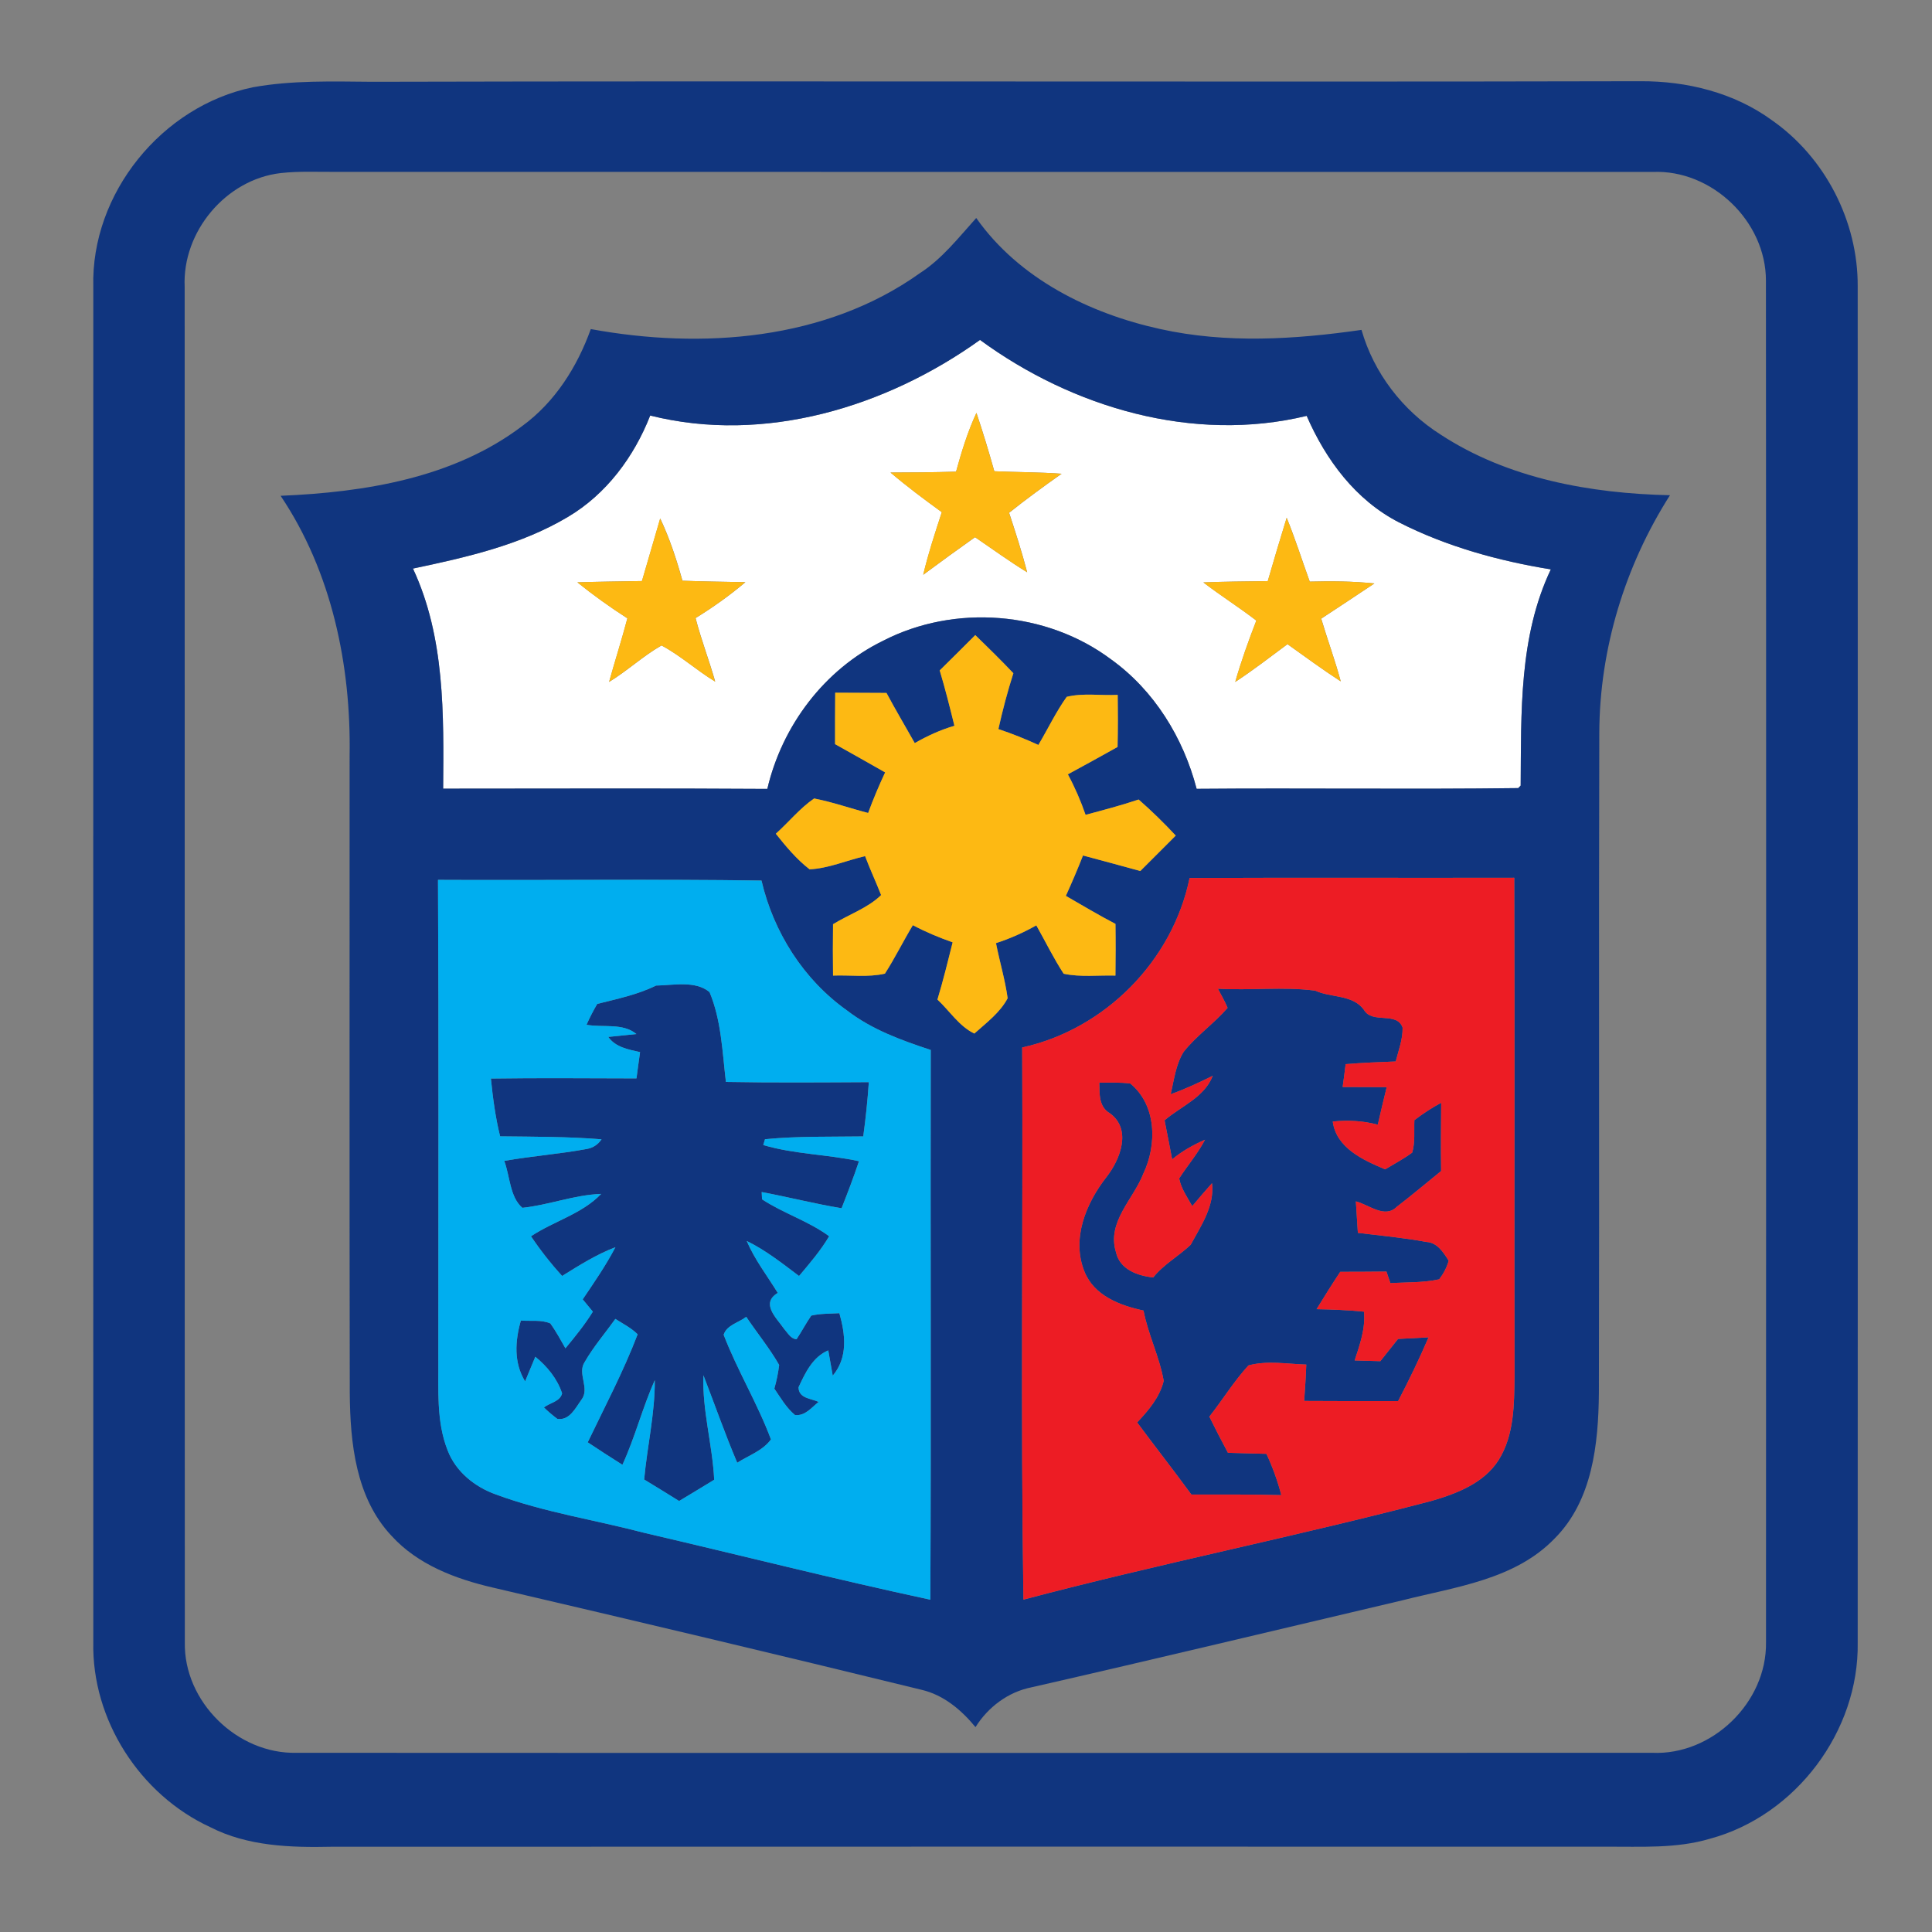 <svg width="24" height="24" viewBox="0 0 24 24" fill="none" xmlns="http://www.w3.org/2000/svg">
<rect x="0" y="0" width="24" height="24" fill="#808080" stroke="none"/>
<g clip-path="url(#clip0_2158_607)">
<path d="M8.077 5.162C9.496 5.518 11.01 5.057 12.174 4.222C13.322 5.064 14.823 5.507 16.232 5.166C16.469 5.711 16.839 6.212 17.378 6.488C17.967 6.788 18.616 6.968 19.265 7.073C18.867 7.91 18.898 8.855 18.891 9.759L18.86 9.79C17.529 9.807 16.196 9.788 14.865 9.799C14.7 9.165 14.338 8.576 13.802 8.191C12.999 7.589 11.857 7.502 10.968 7.961C10.24 8.317 9.715 9.016 9.532 9.8C8.189 9.791 6.847 9.797 5.505 9.797C5.512 8.877 5.529 7.917 5.13 7.063C5.791 6.924 6.468 6.771 7.054 6.422C7.532 6.139 7.876 5.675 8.077 5.162ZM11.877 5.859C11.606 5.867 11.334 5.87 11.063 5.87C11.267 6.044 11.483 6.205 11.7 6.362C11.616 6.619 11.532 6.876 11.469 7.14C11.682 6.982 11.897 6.826 12.113 6.673C12.327 6.819 12.538 6.973 12.76 7.109C12.696 6.86 12.616 6.614 12.536 6.37C12.747 6.201 12.966 6.042 13.188 5.885C12.91 5.865 12.631 5.866 12.352 5.854C12.284 5.611 12.211 5.369 12.13 5.129C12.021 5.363 11.946 5.611 11.877 5.859ZM8.202 6.441C8.126 6.7 8.051 6.959 7.975 7.218C7.707 7.223 7.44 7.225 7.173 7.234C7.371 7.394 7.579 7.543 7.794 7.681C7.725 7.946 7.64 8.207 7.567 8.471C7.794 8.333 7.988 8.149 8.218 8.018C8.455 8.144 8.654 8.328 8.885 8.467C8.81 8.202 8.71 7.945 8.641 7.678C8.858 7.544 9.065 7.397 9.26 7.232C8.999 7.227 8.739 7.224 8.478 7.214C8.405 6.95 8.319 6.689 8.202 6.441ZM15.984 6.432C15.903 6.694 15.825 6.956 15.749 7.219C15.482 7.223 15.216 7.224 14.949 7.235C15.163 7.399 15.393 7.544 15.607 7.709C15.51 7.959 15.419 8.213 15.345 8.471C15.569 8.325 15.78 8.16 15.994 8.002C16.213 8.158 16.43 8.318 16.655 8.464C16.585 8.201 16.49 7.946 16.413 7.685C16.634 7.541 16.853 7.394 17.073 7.248C16.807 7.22 16.538 7.218 16.27 7.225C16.175 6.961 16.09 6.693 15.984 6.432Z" fill="white"/>
<path d="M3.142 1.084C3.63 0.996 4.129 1.012 4.623 1.016C9.874 1.003 15.127 1.021 20.378 1.009C20.954 1.006 21.543 1.151 22.012 1.494C22.675 1.957 23.082 2.753 23.077 3.559C23.079 9.174 23.079 14.789 23.077 20.404C23.095 21.506 22.307 22.554 21.243 22.841C20.825 22.966 20.383 22.938 19.952 22.94C14.674 22.94 9.396 22.939 4.118 22.941C3.608 22.952 3.076 22.935 2.613 22.698C1.739 22.296 1.138 21.364 1.159 20.398C1.158 14.787 1.158 9.176 1.159 3.564C1.128 2.404 2.011 1.317 3.142 1.084ZM3.488 2.15C2.806 2.228 2.262 2.879 2.294 3.564C2.296 9.176 2.293 14.789 2.296 20.401C2.281 21.139 2.949 21.792 3.684 21.774C9.297 21.777 14.911 21.775 20.523 21.774C21.269 21.808 21.949 21.148 21.938 20.402C21.94 14.763 21.941 9.125 21.937 3.486C21.938 2.75 21.265 2.104 20.53 2.136C15.083 2.135 9.636 2.136 4.189 2.135C3.956 2.137 3.72 2.124 3.488 2.15Z" fill="#10357F"/>
<path d="M11.426 3.394C11.705 3.214 11.908 2.951 12.127 2.708C12.657 3.46 13.531 3.894 14.411 4.087C15.234 4.27 16.086 4.217 16.913 4.098C17.066 4.634 17.425 5.1 17.895 5.398C18.734 5.947 19.757 6.13 20.745 6.152C20.186 7.029 19.871 8.06 19.867 9.102C19.859 11.836 19.869 14.57 19.862 17.303C19.856 17.936 19.783 18.64 19.312 19.112C18.817 19.625 18.077 19.713 17.42 19.88C15.884 20.241 14.35 20.61 12.811 20.961C12.522 21.019 12.273 21.207 12.118 21.455C11.943 21.242 11.722 21.055 11.447 20.991C9.674 20.557 7.898 20.136 6.12 19.721C5.659 19.614 5.189 19.437 4.864 19.079C4.419 18.607 4.35 17.924 4.345 17.305C4.34 14.666 4.344 12.027 4.343 9.388C4.362 8.262 4.12 7.103 3.486 6.159C4.531 6.115 5.635 5.939 6.489 5.291C6.895 4.994 7.171 4.556 7.339 4.088C8.718 4.341 10.254 4.23 11.426 3.394ZM8.077 5.162C7.876 5.675 7.532 6.139 7.054 6.422C6.468 6.771 5.791 6.924 5.13 7.063C5.529 7.917 5.512 8.877 5.505 9.797C6.847 9.797 8.189 9.791 9.532 9.8C9.715 9.016 10.24 8.317 10.968 7.961C11.857 7.502 12.999 7.59 13.802 8.191C14.338 8.576 14.7 9.165 14.865 9.799C16.196 9.788 17.529 9.807 18.86 9.79L18.89 9.759C18.898 8.855 18.867 7.91 19.265 7.073C18.616 6.968 17.967 6.789 17.378 6.489C16.839 6.212 16.469 5.711 16.232 5.166C14.823 5.507 13.322 5.064 12.174 4.223C11.01 5.057 9.496 5.518 8.077 5.162ZM11.675 8.328C11.743 8.555 11.8 8.785 11.857 9.016C11.684 9.066 11.521 9.142 11.364 9.231C11.248 9.023 11.125 8.818 11.013 8.608C10.801 8.606 10.589 8.607 10.376 8.606C10.374 8.819 10.374 9.031 10.375 9.244C10.583 9.359 10.789 9.478 10.997 9.595C10.919 9.76 10.848 9.928 10.786 10.099C10.561 10.041 10.342 9.963 10.114 9.919C9.937 10.041 9.799 10.213 9.639 10.357C9.765 10.516 9.896 10.674 10.058 10.8C10.294 10.787 10.518 10.688 10.748 10.635C10.808 10.798 10.883 10.957 10.947 11.119C10.781 11.281 10.546 11.359 10.349 11.481C10.347 11.693 10.346 11.906 10.349 12.119C10.563 12.111 10.784 12.143 10.994 12.095C11.119 11.9 11.221 11.691 11.341 11.493C11.5 11.577 11.665 11.647 11.835 11.706C11.776 11.944 11.717 12.182 11.646 12.417C11.797 12.557 11.916 12.75 12.105 12.839C12.253 12.706 12.425 12.578 12.518 12.401C12.486 12.17 12.418 11.945 12.373 11.716C12.547 11.66 12.715 11.585 12.875 11.495C12.988 11.695 13.088 11.903 13.214 12.096C13.425 12.141 13.643 12.113 13.857 12.119C13.86 11.905 13.861 11.691 13.858 11.477C13.648 11.368 13.445 11.246 13.241 11.129C13.316 10.964 13.388 10.797 13.454 10.627C13.691 10.691 13.93 10.754 14.166 10.82C14.313 10.673 14.459 10.526 14.606 10.38C14.46 10.223 14.307 10.073 14.146 9.932C13.929 10.005 13.707 10.063 13.486 10.123C13.426 9.949 13.353 9.781 13.266 9.619C13.473 9.508 13.678 9.394 13.884 9.279C13.889 9.063 13.889 8.848 13.885 8.632C13.675 8.643 13.457 8.606 13.252 8.657C13.118 8.844 13.019 9.055 12.9 9.254C12.738 9.18 12.572 9.113 12.403 9.057C12.455 8.823 12.516 8.591 12.589 8.363C12.436 8.201 12.277 8.045 12.116 7.89C11.97 8.036 11.823 8.183 11.675 8.328ZM5.441 10.93C5.451 12.912 5.445 14.894 5.445 16.876C5.449 17.258 5.418 17.656 5.562 18.019C5.663 18.283 5.899 18.472 6.161 18.565C6.76 18.786 7.394 18.881 8.01 19.043C9.192 19.318 10.37 19.617 11.557 19.872C11.568 17.596 11.557 15.319 11.562 13.043C11.197 12.923 10.828 12.789 10.52 12.551C9.981 12.168 9.609 11.58 9.46 10.938C8.12 10.919 6.78 10.937 5.441 10.93ZM14.778 10.907C14.566 11.937 13.725 12.787 12.698 13.012C12.709 15.299 12.679 17.585 12.714 19.871C14.395 19.426 16.101 19.087 17.783 18.645C18.097 18.554 18.434 18.425 18.617 18.137C18.812 17.826 18.81 17.445 18.814 17.091C18.81 15.029 18.819 12.966 18.811 10.904C17.466 10.907 16.122 10.901 14.778 10.907Z" fill="#10357F"/>
<path d="M7.419 12.471C7.667 12.408 7.918 12.357 8.149 12.243C8.365 12.239 8.637 12.178 8.814 12.324C8.961 12.674 8.973 13.066 9.017 13.44C9.609 13.451 10.201 13.446 10.793 13.443C10.777 13.668 10.754 13.893 10.723 14.117C10.317 14.123 9.908 14.112 9.503 14.152L9.481 14.224C9.867 14.339 10.277 14.339 10.67 14.425C10.605 14.622 10.53 14.816 10.454 15.009C10.121 14.954 9.794 14.87 9.462 14.808C9.463 14.83 9.465 14.875 9.466 14.898C9.732 15.073 10.043 15.168 10.3 15.357C10.194 15.536 10.059 15.693 9.926 15.851C9.717 15.694 9.512 15.531 9.276 15.416C9.375 15.648 9.53 15.848 9.661 16.061C9.445 16.192 9.644 16.369 9.74 16.508C9.785 16.557 9.82 16.63 9.894 16.637C9.958 16.541 10.012 16.438 10.077 16.343C10.192 16.316 10.31 16.32 10.427 16.313C10.502 16.577 10.535 16.864 10.344 17.089C10.326 16.984 10.307 16.879 10.289 16.775C10.097 16.855 10.002 17.054 9.92 17.233C9.92 17.372 10.073 17.371 10.169 17.415C10.081 17.484 10.002 17.592 9.876 17.578C9.768 17.489 9.697 17.364 9.619 17.25C9.646 17.154 9.666 17.056 9.679 16.956C9.559 16.746 9.404 16.558 9.27 16.358C9.178 16.43 9.027 16.46 8.989 16.581C9.16 17.025 9.411 17.435 9.577 17.881C9.476 18.021 9.3 18.08 9.158 18.17C9.006 17.813 8.878 17.446 8.738 17.084C8.722 17.522 8.85 17.946 8.872 18.382C8.727 18.471 8.582 18.558 8.436 18.646C8.291 18.556 8.147 18.467 8.002 18.379C8.039 17.967 8.136 17.56 8.134 17.145C7.98 17.488 7.889 17.855 7.732 18.196C7.587 18.105 7.443 18.012 7.301 17.917C7.513 17.473 7.745 17.036 7.921 16.575C7.84 16.495 7.738 16.443 7.644 16.384C7.517 16.562 7.372 16.729 7.263 16.92C7.167 17.064 7.331 17.246 7.223 17.387C7.15 17.488 7.076 17.649 6.924 17.626C6.865 17.582 6.81 17.535 6.757 17.484C6.828 17.426 6.958 17.412 6.982 17.309C6.922 17.126 6.797 16.974 6.65 16.854C6.607 16.955 6.566 17.058 6.523 17.16C6.379 16.925 6.399 16.658 6.47 16.404C6.591 16.415 6.722 16.391 6.836 16.44C6.907 16.538 6.964 16.645 7.024 16.749C7.145 16.603 7.264 16.456 7.364 16.294C7.333 16.256 7.269 16.179 7.238 16.141C7.381 15.93 7.526 15.72 7.644 15.493C7.409 15.583 7.196 15.718 6.983 15.85C6.842 15.696 6.712 15.531 6.596 15.357C6.879 15.169 7.229 15.081 7.468 14.831C7.134 14.843 6.819 14.969 6.489 15.004C6.332 14.87 6.335 14.611 6.264 14.421C6.604 14.361 6.949 14.336 7.289 14.273C7.366 14.259 7.427 14.22 7.472 14.153C7.053 14.119 6.633 14.121 6.212 14.116C6.154 13.88 6.122 13.639 6.098 13.398C6.701 13.389 7.303 13.395 7.906 13.396C7.921 13.287 7.935 13.179 7.951 13.07C7.806 13.037 7.647 13.01 7.556 12.881C7.672 12.869 7.789 12.858 7.905 12.845C7.736 12.704 7.49 12.768 7.286 12.73C7.325 12.64 7.37 12.555 7.419 12.471Z" fill="#10357F"/>
<path d="M15.129 12.282C15.531 12.306 15.938 12.254 16.338 12.306C16.535 12.397 16.803 12.352 16.943 12.544C17.046 12.725 17.352 12.56 17.424 12.765C17.427 12.91 17.373 13.048 17.338 13.186C17.131 13.194 16.923 13.202 16.716 13.219C16.705 13.314 16.692 13.408 16.679 13.503C16.861 13.504 17.044 13.505 17.226 13.505C17.188 13.66 17.151 13.816 17.116 13.971C16.933 13.923 16.743 13.912 16.556 13.932C16.6 14.262 16.936 14.412 17.207 14.526C17.32 14.458 17.437 14.396 17.543 14.318C17.581 14.188 17.564 14.049 17.57 13.915C17.675 13.835 17.786 13.761 17.903 13.699C17.901 13.982 17.898 14.264 17.902 14.547C17.718 14.695 17.539 14.848 17.352 14.991C17.201 15.142 17.005 14.964 16.843 14.924C16.852 15.055 16.86 15.185 16.868 15.315C17.152 15.349 17.438 15.376 17.72 15.428C17.854 15.435 17.931 15.558 17.996 15.661C17.973 15.745 17.931 15.823 17.878 15.892C17.68 15.936 17.474 15.927 17.272 15.94C17.26 15.904 17.235 15.832 17.223 15.796C17.032 15.798 16.841 15.799 16.649 15.799C16.548 15.951 16.451 16.107 16.355 16.263C16.551 16.266 16.748 16.275 16.944 16.294C16.964 16.504 16.892 16.704 16.828 16.9C16.934 16.903 17.041 16.906 17.147 16.909C17.221 16.817 17.294 16.725 17.367 16.633C17.493 16.627 17.619 16.62 17.746 16.613C17.631 16.882 17.503 17.145 17.368 17.405C16.979 17.405 16.589 17.406 16.201 17.403C16.211 17.252 16.222 17.102 16.227 16.951C15.989 16.944 15.741 16.898 15.509 16.962C15.328 17.159 15.188 17.389 15.023 17.598C15.097 17.749 15.174 17.898 15.254 18.047C15.413 18.051 15.573 18.057 15.732 18.06C15.809 18.225 15.871 18.397 15.917 18.573C15.545 18.563 15.172 18.566 14.8 18.566C14.579 18.264 14.349 17.97 14.126 17.67C14.267 17.521 14.406 17.358 14.456 17.154C14.404 16.855 14.262 16.578 14.205 16.28C13.913 16.218 13.592 16.096 13.472 15.797C13.307 15.391 13.49 14.948 13.744 14.623C13.915 14.405 14.063 14.033 13.79 13.831C13.648 13.75 13.659 13.591 13.656 13.449C13.784 13.449 13.913 13.443 14.041 13.46C14.369 13.73 14.374 14.22 14.203 14.579C14.079 14.9 13.747 15.179 13.863 15.555C13.91 15.77 14.131 15.848 14.326 15.869C14.455 15.706 14.642 15.605 14.791 15.463C14.919 15.227 15.09 14.98 15.056 14.698C14.972 14.792 14.891 14.887 14.811 14.983C14.749 14.873 14.672 14.765 14.648 14.639C14.752 14.477 14.88 14.33 14.969 14.158C14.823 14.222 14.683 14.3 14.561 14.402C14.531 14.24 14.498 14.079 14.467 13.917C14.672 13.741 14.962 13.632 15.065 13.364C14.894 13.448 14.721 13.53 14.542 13.593C14.585 13.415 14.605 13.224 14.704 13.066C14.864 12.864 15.081 12.715 15.25 12.52C15.216 12.438 15.17 12.361 15.129 12.282Z" fill="#10357F"/>
<path d="M11.876 5.859C11.944 5.611 12.02 5.363 12.129 5.129C12.21 5.369 12.283 5.611 12.351 5.854C12.629 5.866 12.909 5.865 13.186 5.885C12.965 6.042 12.746 6.201 12.534 6.37C12.615 6.614 12.694 6.86 12.759 7.109C12.537 6.973 12.326 6.819 12.111 6.673C11.895 6.826 11.681 6.982 11.468 7.14C11.53 6.876 11.615 6.619 11.699 6.363C11.482 6.205 11.266 6.044 11.061 5.87C11.333 5.87 11.605 5.867 11.876 5.859Z" fill="#FDB913"/>
<path d="M8.2 6.441C8.318 6.689 8.403 6.95 8.477 7.214C8.737 7.224 8.998 7.227 9.258 7.232C9.064 7.397 8.857 7.544 8.64 7.678C8.708 7.945 8.808 8.202 8.883 8.467C8.653 8.328 8.454 8.144 8.217 8.018C7.987 8.149 7.792 8.333 7.566 8.471C7.639 8.207 7.723 7.946 7.793 7.681C7.578 7.543 7.37 7.394 7.171 7.234C7.438 7.225 7.706 7.223 7.974 7.218C8.049 6.959 8.125 6.7 8.2 6.441Z" fill="#FDB913"/>
<path d="M15.983 6.432C16.089 6.693 16.174 6.961 16.27 7.225C16.537 7.218 16.806 7.22 17.072 7.248C16.852 7.394 16.633 7.541 16.412 7.685C16.489 7.946 16.584 8.201 16.655 8.464C16.429 8.318 16.212 8.158 15.993 8.002C15.779 8.16 15.568 8.325 15.344 8.471C15.418 8.213 15.509 7.959 15.606 7.709C15.392 7.544 15.162 7.4 14.948 7.235C15.215 7.224 15.481 7.223 15.748 7.219C15.824 6.956 15.903 6.694 15.983 6.432Z" fill="#FDB913"/>
<path d="M11.673 8.328C11.821 8.183 11.968 8.036 12.115 7.889C12.275 8.045 12.434 8.201 12.588 8.363C12.515 8.591 12.454 8.823 12.402 9.057C12.571 9.113 12.737 9.18 12.899 9.254C13.017 9.055 13.117 8.844 13.251 8.656C13.456 8.606 13.674 8.643 13.884 8.632C13.887 8.848 13.887 9.063 13.882 9.279C13.677 9.393 13.471 9.508 13.265 9.619C13.352 9.78 13.425 9.949 13.485 10.122C13.706 10.063 13.928 10.005 14.144 9.932C14.305 10.073 14.459 10.223 14.605 10.38C14.458 10.526 14.312 10.673 14.165 10.82C13.928 10.754 13.69 10.691 13.453 10.627C13.386 10.797 13.315 10.963 13.24 11.129C13.444 11.246 13.647 11.368 13.856 11.477C13.86 11.691 13.858 11.905 13.856 12.119C13.642 12.113 13.423 12.141 13.213 12.096C13.087 11.903 12.986 11.695 12.873 11.495C12.714 11.585 12.546 11.66 12.372 11.716C12.417 11.945 12.485 12.169 12.517 12.4C12.424 12.578 12.252 12.706 12.103 12.839C11.915 12.749 11.796 12.557 11.645 12.417C11.716 12.182 11.774 11.944 11.834 11.706C11.664 11.646 11.498 11.577 11.339 11.493C11.22 11.691 11.117 11.9 10.992 12.095C10.782 12.143 10.562 12.111 10.348 12.119C10.345 11.906 10.345 11.693 10.348 11.481C10.545 11.359 10.779 11.281 10.945 11.119C10.882 10.956 10.807 10.798 10.746 10.635C10.517 10.688 10.293 10.787 10.057 10.799C9.895 10.674 9.764 10.516 9.637 10.357C9.798 10.213 9.935 10.041 10.113 9.919C10.34 9.963 10.56 10.041 10.784 10.099C10.847 9.928 10.918 9.76 10.995 9.595C10.788 9.478 10.581 9.359 10.373 9.244C10.373 9.031 10.373 8.818 10.375 8.605C10.587 8.607 10.8 8.606 11.012 8.608C11.124 8.818 11.246 9.023 11.363 9.231C11.519 9.142 11.683 9.066 11.856 9.016C11.799 8.785 11.741 8.555 11.673 8.328Z" fill="#FDB913"/>
<path d="M5.441 10.93C6.78 10.937 8.12 10.919 9.459 10.939C9.609 11.58 9.981 12.168 10.52 12.551C10.828 12.789 11.197 12.923 11.562 13.043C11.557 15.319 11.568 17.596 11.557 19.872C10.37 19.618 9.192 19.318 8.009 19.043C7.393 18.881 6.76 18.787 6.161 18.565C5.899 18.472 5.663 18.283 5.561 18.019C5.417 17.656 5.449 17.258 5.445 16.876C5.445 14.894 5.451 12.912 5.441 10.93ZM7.419 12.471C7.37 12.555 7.326 12.64 7.286 12.73C7.49 12.768 7.736 12.704 7.906 12.845C7.789 12.858 7.673 12.869 7.556 12.881C7.647 13.01 7.807 13.037 7.951 13.07C7.935 13.179 7.921 13.287 7.907 13.396C7.304 13.395 6.701 13.389 6.098 13.398C6.123 13.639 6.154 13.88 6.213 14.116C6.633 14.121 7.054 14.119 7.473 14.153C7.427 14.22 7.366 14.259 7.289 14.273C6.949 14.336 6.604 14.361 6.264 14.421C6.336 14.611 6.333 14.87 6.489 15.004C6.819 14.969 7.134 14.843 7.468 14.831C7.229 15.081 6.879 15.169 6.596 15.358C6.713 15.531 6.842 15.696 6.983 15.851C7.196 15.718 7.409 15.583 7.645 15.494C7.527 15.72 7.381 15.93 7.239 16.141C7.27 16.179 7.333 16.256 7.365 16.294C7.265 16.456 7.145 16.603 7.024 16.749C6.964 16.645 6.908 16.538 6.837 16.44C6.722 16.391 6.592 16.415 6.47 16.404C6.399 16.658 6.38 16.926 6.523 17.16C6.566 17.058 6.608 16.955 6.65 16.854C6.797 16.974 6.923 17.126 6.983 17.309C6.958 17.412 6.829 17.426 6.757 17.484C6.81 17.535 6.865 17.582 6.924 17.626C7.076 17.649 7.15 17.488 7.224 17.387C7.332 17.247 7.168 17.064 7.263 16.92C7.373 16.729 7.517 16.562 7.644 16.384C7.738 16.444 7.84 16.495 7.921 16.575C7.745 17.036 7.514 17.473 7.301 17.917C7.444 18.012 7.587 18.105 7.732 18.196C7.889 17.855 7.981 17.488 8.134 17.145C8.137 17.56 8.04 17.967 8.002 18.379C8.148 18.467 8.292 18.556 8.436 18.646C8.582 18.558 8.728 18.471 8.872 18.382C8.851 17.946 8.723 17.522 8.738 17.084C8.879 17.446 9.006 17.813 9.158 18.171C9.3 18.08 9.476 18.021 9.577 17.881C9.411 17.435 9.16 17.025 8.99 16.581C9.027 16.46 9.178 16.43 9.27 16.358C9.404 16.559 9.559 16.746 9.679 16.956C9.667 17.056 9.647 17.154 9.619 17.25C9.697 17.364 9.768 17.489 9.876 17.578C10.003 17.592 10.081 17.484 10.17 17.415C10.073 17.371 9.921 17.372 9.92 17.233C10.003 17.054 10.097 16.855 10.289 16.775C10.308 16.88 10.326 16.984 10.345 17.089C10.535 16.864 10.502 16.577 10.427 16.313C10.311 16.32 10.192 16.316 10.078 16.343C10.012 16.438 9.959 16.541 9.895 16.637C9.821 16.63 9.785 16.557 9.741 16.508C9.644 16.369 9.446 16.192 9.662 16.061C9.531 15.848 9.375 15.648 9.277 15.416C9.512 15.531 9.718 15.694 9.926 15.851C10.059 15.693 10.195 15.536 10.3 15.357C10.043 15.168 9.732 15.073 9.467 14.899C9.465 14.876 9.463 14.83 9.462 14.808C9.794 14.87 10.121 14.955 10.455 15.009C10.531 14.816 10.605 14.622 10.671 14.425C10.278 14.339 9.867 14.339 9.482 14.224L9.503 14.152C9.908 14.112 10.317 14.123 10.724 14.117C10.755 13.893 10.778 13.668 10.793 13.443C10.201 13.446 9.609 13.451 9.018 13.44C8.973 13.066 8.961 12.674 8.814 12.324C8.637 12.178 8.365 12.24 8.15 12.243C7.918 12.357 7.667 12.408 7.419 12.471Z" fill="#00AEEF"/>
<path d="M14.777 10.907C16.122 10.901 17.466 10.907 18.81 10.904C18.818 12.966 18.809 15.029 18.814 17.091C18.809 17.445 18.811 17.826 18.616 18.137C18.433 18.425 18.096 18.554 17.782 18.645C16.101 19.087 14.394 19.426 12.713 19.871C12.678 17.585 12.708 15.299 12.698 13.012C13.725 12.787 14.566 11.937 14.777 10.907ZM15.129 12.282C15.17 12.361 15.216 12.438 15.249 12.52C15.081 12.715 14.864 12.864 14.704 13.066C14.605 13.224 14.585 13.415 14.542 13.593C14.721 13.53 14.894 13.448 15.065 13.364C14.962 13.632 14.672 13.741 14.466 13.917C14.498 14.079 14.531 14.24 14.561 14.402C14.683 14.3 14.823 14.222 14.969 14.158C14.88 14.33 14.752 14.477 14.648 14.639C14.672 14.765 14.749 14.873 14.81 14.983C14.891 14.887 14.972 14.792 15.056 14.698C15.09 14.98 14.919 15.227 14.791 15.463C14.642 15.605 14.455 15.706 14.325 15.869C14.13 15.848 13.91 15.77 13.863 15.555C13.747 15.179 14.079 14.9 14.203 14.579C14.374 14.22 14.369 13.73 14.041 13.46C13.913 13.444 13.784 13.449 13.656 13.449C13.659 13.591 13.648 13.75 13.789 13.831C14.063 14.033 13.915 14.405 13.744 14.623C13.49 14.948 13.307 15.391 13.472 15.797C13.591 16.096 13.913 16.218 14.205 16.28C14.262 16.578 14.404 16.855 14.456 17.154C14.406 17.358 14.267 17.521 14.126 17.67C14.348 17.97 14.579 18.264 14.8 18.566C15.172 18.566 15.544 18.563 15.917 18.573C15.871 18.397 15.809 18.225 15.732 18.06C15.573 18.057 15.413 18.051 15.254 18.047C15.174 17.898 15.097 17.749 15.023 17.598C15.188 17.389 15.328 17.159 15.508 16.962C15.741 16.898 15.989 16.944 16.227 16.951C16.222 17.102 16.211 17.252 16.201 17.403C16.589 17.406 16.979 17.405 17.368 17.405C17.503 17.145 17.631 16.882 17.746 16.613C17.619 16.62 17.493 16.627 17.366 16.633C17.294 16.725 17.22 16.817 17.147 16.909C17.041 16.906 16.934 16.903 16.828 16.9C16.892 16.704 16.964 16.504 16.944 16.294C16.748 16.275 16.551 16.266 16.355 16.263C16.451 16.107 16.548 15.951 16.649 15.799C16.84 15.799 17.032 15.798 17.223 15.796C17.235 15.832 17.26 15.904 17.272 15.94C17.474 15.927 17.68 15.936 17.878 15.892C17.931 15.823 17.973 15.745 17.996 15.661C17.931 15.558 17.854 15.435 17.72 15.428C17.438 15.376 17.152 15.349 16.868 15.315C16.86 15.185 16.852 15.055 16.843 14.924C17.005 14.964 17.201 15.142 17.351 14.991C17.539 14.848 17.718 14.695 17.902 14.547C17.898 14.265 17.901 13.982 17.903 13.699C17.786 13.762 17.675 13.835 17.57 13.915C17.564 14.049 17.581 14.188 17.543 14.318C17.437 14.396 17.32 14.458 17.207 14.526C16.936 14.412 16.6 14.262 16.556 13.932C16.743 13.912 16.933 13.923 17.115 13.971C17.151 13.816 17.188 13.66 17.226 13.505C17.043 13.505 16.861 13.504 16.679 13.503C16.692 13.408 16.705 13.314 16.716 13.219C16.923 13.202 17.131 13.194 17.338 13.186C17.373 13.048 17.427 12.91 17.423 12.765C17.351 12.561 17.046 12.725 16.943 12.544C16.803 12.352 16.535 12.397 16.337 12.306C15.937 12.254 15.531 12.306 15.129 12.282Z" fill="#ED1C24"/>
</g>
<defs>
<clipPath id="clip0_2158_607">
<rect width="24" height="24" fill="white"/>
</clipPath>
</defs>
</svg>

